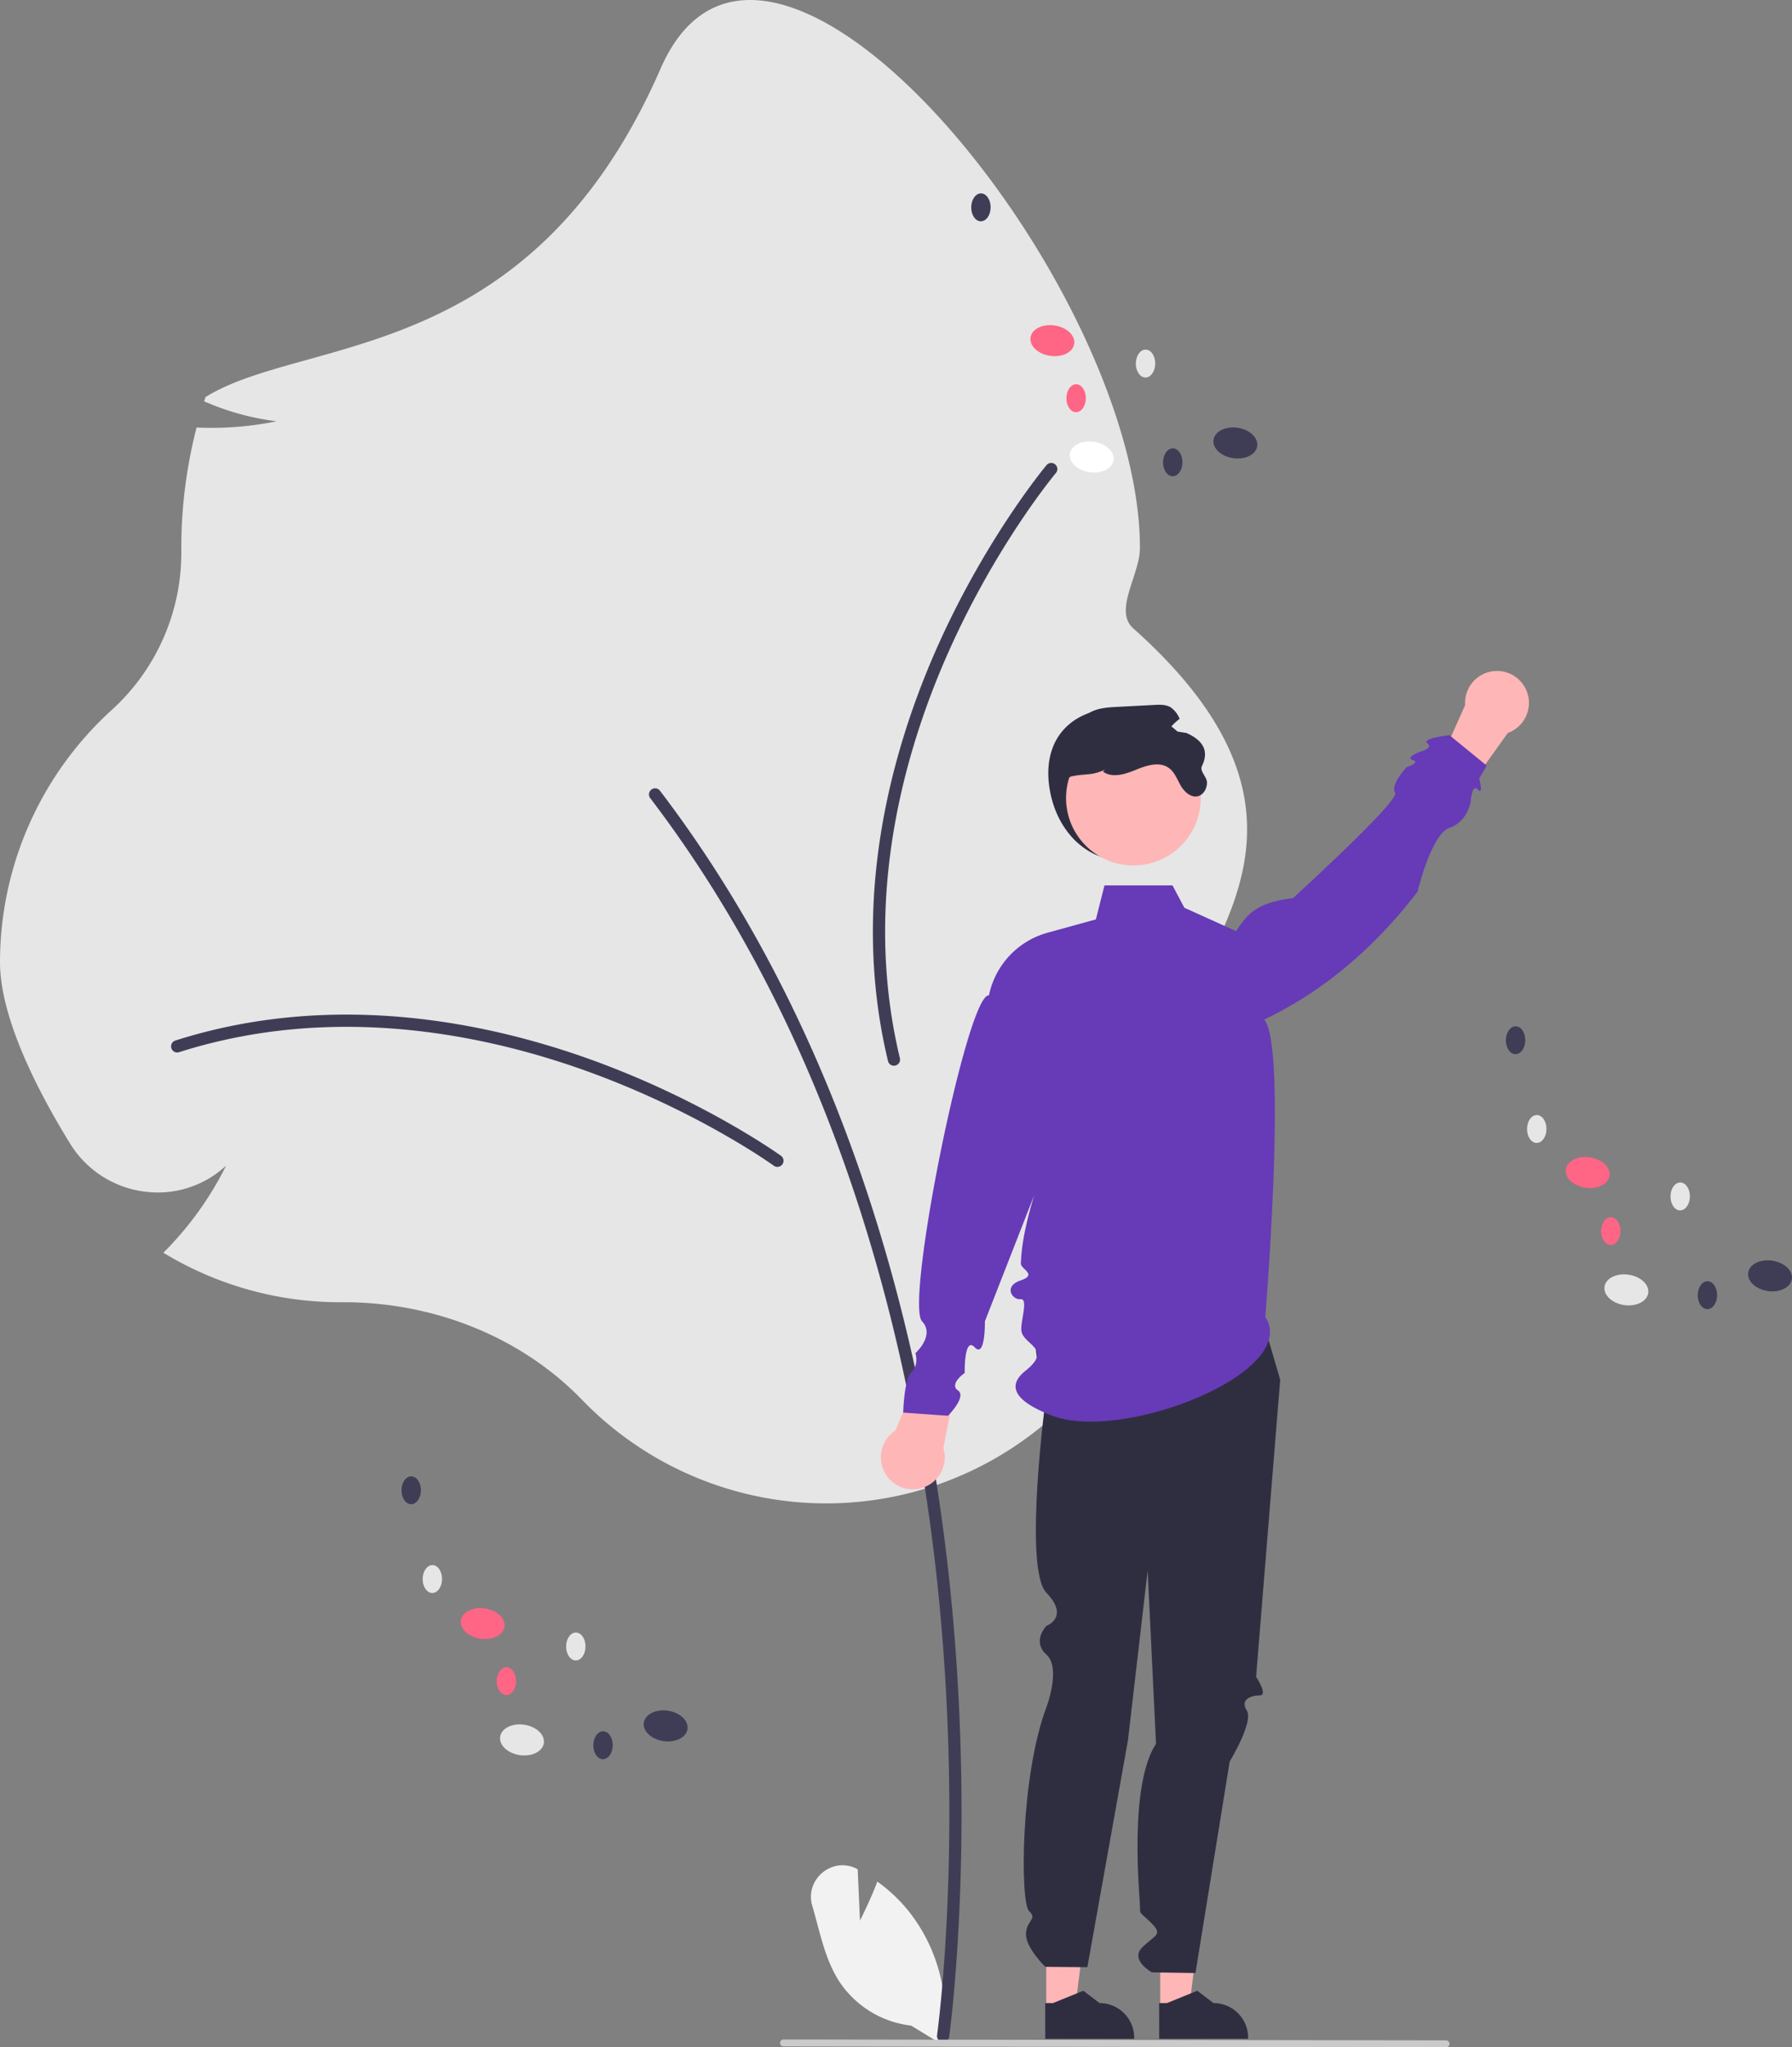 <svg xmlns="http://www.w3.org/2000/svg" width="613.353" height="700.561" viewBox="0 0 613.353 700.561" xmlns:xlink="http://www.w3.org/1999/xlink" role="img" artist="Katerina Limpitsouni" source="https://undraw.co/"><rect x="0" y="0" width="613.353" height="700.561" fill="#808080" stroke="none"/><path d="M587.667,756.931l-.782-17.576q-.122-.065-.244-.129c-8.376-4.395-17.976,3.561-15.3,12.634,2.517,8.537,4.208,17.74,8.816,25.212a34.144,34.144,0,0,0,25.038,15.779l10.642,6.516a57.215,57.215,0,0,0-12.06-46.364,55.267,55.267,0,0,0-10.157-9.438C591.072,750.285,587.667,756.931,587.667,756.931Z" transform="translate(-293.324 -99.719)" fill="#f2f2f2"/><path d="M492.391,578.564c-20.488-21.129-50.178-33.247-81.457-33.247l-1.207.003a116.315,116.315,0,0,1-58.635-15.835l-1.852-1.079,1.492-1.537a113.373,113.373,0,0,0,19.993-28.306,34.282,34.282,0,0,1-27.668,8.938,35.104,35.104,0,0,1-25.77-16.506c-10.932-17.738-23.964-42.907-23.964-62.08a116.669,116.669,0,0,1,38.063-86.091,72.651,72.651,0,0,0,24-54.171l-.006-1.453a164.774,164.774,0,0,1,4.891-39.873l.33-1.317,1.355.047a111.391,111.391,0,0,0,26.047-2.182,87.918,87.918,0,0,1-23.36-6.213l-1.458-.59.495-1.494C397.782,214.464,474.758,225.398,519.437,123.175,555.666,40.285,683.493,196.755,683.493,287.199c0,9.229-9.133,21.424-2.296,27.524,73.91,65.938,22.913,108.28,6.835,150.885-3.815,10.109,4.457,21.206,4.457,32.142,0,1.856-.047,3.771-.141,5.693l-.142,2.955-2.464-1.64a81.626,81.626,0,0,1-13.48-11.056,71.135,71.135,0,0,1-2.256,61.412c-7.746,14.619-15.239,25.085-22.272,31.105a116.29,116.29,0,0,1-159.343-7.656Z" transform="translate(-293.324 -99.719)" fill="#e6e6e6"/><path d="M616.132,798.499a2.093,2.093,0,0,0,2.07-1.798c.089-.625,8.8-63.454.977-146.956-7.225-77.116-30.429-188.191-99.939-279.415a2.094,2.094,0,1,0-3.33,2.538c68.91,90.436,91.926,200.696,99.101,277.267,7.778,83.016-.865,145.355-.953,145.975a2.095,2.095,0,0,0,2.075,2.389Z" transform="translate(-293.324 -99.719)" fill="#3f3d56"/><path d="M559.407,499.005a2.093,2.093,0,0,0,1.232-3.787c-.252-.183-25.681-18.506-63.697-32.425-35.143-12.866-88.582-24.53-143.597-7.02a2.093,2.093,0,1,0,1.27,3.989c53.888-17.15,106.359-5.679,140.888,6.963,37.473,13.72,62.427,31.7,62.675,31.88A2.085,2.085,0,0,0,559.407,499.005Z" transform="translate(-293.324 -99.719)" fill="#3f3d56"/><path d="M655.22,260.373a2.093,2.093,0,0,0-3.688-1.502c-.201.238-20.307,24.282-36.928,61.196-15.363,34.125-30.845,86.585-17.343,142.719a2.093,2.093,0,1,0,4.07-.979c-13.224-54.983,1.996-106.491,17.091-140.021,16.383-36.388,36.113-59.982,36.311-60.216A2.085,2.085,0,0,0,655.22,260.373Z" transform="translate(-293.324 -99.719)" fill="#3f3d56"/><path d="M652.386,368.317c1.766,14.25,11.641,26,26,26a26,26,0,0,0,26-26c0-14.359-11.702-24.672-26-26C663.216,340.908,650.119,350.021,652.386,368.317Z" transform="translate(-293.324 -99.719)" fill="#2f2e41"/><polygon points="397.105 687.328 407.006 687.327 411.716 649.137 397.103 649.138 397.105 687.328" fill="#ffb6b6"/><path d="M690.081,797.376l30.447-.001v-.385A11.851,11.851,0,0,0,708.677,785.139H708.676l-5.562-4.219-10.377,4.22-2.658 0Z" transform="translate(-293.324 -99.719)" fill="#2f2e41"/><polygon points="358.105 687.328 368.006 687.327 372.716 649.137 358.103 649.138 358.105 687.328" fill="#ffb6b6"/><path d="M651.081,797.376l30.447-.001v-.385A11.851,11.851,0,0,0,669.677,785.139H669.676l-5.562-4.219-10.377,4.22-2.658 0Z" transform="translate(-293.324 -99.719)" fill="#2f2e41"/><path d="M724.501,547.856l7,24L723.254,673.501s4.246,6.355,1.246,6.355-6.847,1.409-4.423,5.205-5.86,17.421-5.86,17.421l-11.717,72.374-14.929-.22s-7.59-4.228-3.33-8.504,7.26-4.276,3.26-8.276-4-2.795-4-5.898-4.008-41.016,5.496-55.559l-2.864-59.295-6.745,58.161-13.888,77.591-14.382-.118s-6.643-6.403-6.63-11.142,4.104-5.133,1.058-7.936-3.046-45.866,5.954-69.803c0,0,5.091-13.374-.012-17.957s-.006-9.827-.006-9.827,8.082-2.921-.007-11.339-.044-67.949-.044-67.949-8.843-24.031.113-33.48S724.501,547.856,724.501,547.856Z" transform="translate(-293.324 -99.719)" fill="#2f2e41"/><path d="M599.826,589.206l12.489-30.182,9.84,5.467-5.943,30.703a10.935,10.935,0,1,1-16.387-5.987Z" transform="translate(-293.324 -99.719)" fill="#ffb6b6"/><path d="M809.4,350.535l-19.003,26.568-8.345-7.554,12.745-28.558A10.935,10.935,0,1,1,809.4,350.535Z" transform="translate(-293.324 -99.719)" fill="#ffb6b6"/><path d="M726.386,550.317c12.326,19.118-49.631,43.381-73.404,33.64-4.163-1.706-18.482-7.339-8.694-15.15s-1.135-8.91-1.393-13.994c-.173-3.399,2.459-10.856-.287-10.536s-5.96-4.381.021-6.404.064-3.868.117-5.788c.572-20.955,16.65-54.287,16.65-54.287l-28.971,74.057s.214,12.812-3.48,8.897-3.426,8.757-3.426,8.757-5.494,3.834-2.335,5.968-3.401,8.694-3.401,8.694l-15.307-1.093s.24-11.371,2.853-13.885,1.33-6.471,1.33-6.471,6.805-6.023,2.243-10.914c-5.867-6.29,15.524-112.53,22.906-111.478a28.12,28.12,0,0,1,20.08-21.452l16.532-4.552,2.936-11.647h23.279l4.055,7.653,17.698,7.987c3.334-4.704,5.825-9.66,19.475-11.267,0,0,36.783-33.467,34.987-36.08s3.906-8.731,3.906-8.731,4.87-1.594,2.122-2.445,2.446-2.818,2.446-2.818,4.81-1.264,2.542-2.928,7.571-2.758,7.571-2.758l12.767,10.417-2.58,4.375s1.573,5.958-.48,3.783-2.44,4.137-2.44,4.137-1.049,6.912-7.267,8.994S778.502,404.863,778.502,404.863c-14.665,19.067-31.971,33.941-52.48,43.733C734.015,457.771,726.386,550.317,726.386,550.317Z" transform="translate(-293.324 -99.719)" fill="#673ab7"/><circle cx="387.937" cy="273.086" r="23.056" fill="#ffb6b6"/><path d="M657.386,375.317c.73,5.01,5,12,4,12s-8.11-20.653-1-22c5.157-.977,6.31-.12,11.13-2.21l-.68.64c3.19,2.32,7.63.89,11.27-.62,3.65-1.5,8.08-2.93,11.28-.62,2.01,1.45,2.86,3.97,4.11,6.11,1.25,2.15,3.56,4.18,5.94,3.52,1.91-.53,3.01-2.67,3-4.65s-2.588-3.864-1.72-5.64c2.573-5.264.259-8.853-5.35-11.33q-3.06-.465-6.12-.95a17.358,17.358,0,0,1,3.84-3.86,8.774,8.774,0,0,0-3.1-3.97c-1.63-.97-3.65-.9-5.54-.8q-6.33.33-12.65.66c-3.12.16-6.35.35-9.14,1.78-3.48,1.79-5.76,5.28-7.42,8.83C655.516,360.187,656.106,366.607,657.386,375.317Z" transform="translate(-293.324 -99.719)" fill="#2f2e41"/><path d="M561.476,799.973l226.75.307a1.191,1.191,0,1,0,0-2.381l-226.75-.307a1.191,1.191,0,0,0,0,2.381Z" transform="translate(-293.324 -99.719)" fill="#cacaca"/><ellipse cx="471.988" cy="695.094" rx="5.257" ry="7.557" transform="translate(-577.144 962.365) rotate(-81.722)" fill="#e6e6e6"/><ellipse cx="521.16" cy="690.296" rx="5.257" ry="7.557" transform="translate(-530.304 1006.917) rotate(-81.722)" fill="#3f3d56"/><ellipse cx="458.524" cy="655.286" rx="5.257" ry="7.557" transform="translate(-549.277 914.964) rotate(-81.722)" fill="#ff6584"/><ellipse cx="441.313" cy="640.043" rx="4.776" ry="3.322" transform="translate(-495.372 976.784) rotate(-89.567)" fill="#e6e6e6"/><ellipse cx="434.067" cy="609.671" rx="4.776" ry="3.322" transform="translate(-472.192 939.397) rotate(-89.567)" fill="#3f3d56"/><ellipse cx="490.412" cy="663.123" rx="4.776" ry="3.322" transform="translate(-469.724 1048.788) rotate(-89.567)" fill="#e6e6e6"/><ellipse cx="466.651" cy="674.987" rx="4.776" ry="3.322" transform="translate(-505.169 1036.801) rotate(-89.567)" fill="#ff6584"/><ellipse cx="499.728" cy="696.915" rx="4.776" ry="3.322" transform="translate(-494.269 1091.639) rotate(-89.567)" fill="#3f3d56"/><ellipse cx="849.988" cy="541.094" rx="5.257" ry="7.557" transform="translate(-101.173 1204.599) rotate(-81.722)" fill="#e6e6e6"/><ellipse cx="899.16" cy="536.296" rx="5.257" ry="7.557" transform="translate(-54.334 1249.151) rotate(-81.722)" fill="#3f3d56"/><ellipse cx="836.524" cy="501.286" rx="5.257" ry="7.557" transform="matrix(0.144, -0.99, 0.99, 0.144, -73.306, 1157.199)" fill="#ff6584"/><ellipse cx="819.313" cy="486.043" rx="4.776" ry="3.322" transform="translate(33.765 1201.938) rotate(-89.567)" fill="#e6e6e6"/><ellipse cx="812.067" cy="455.671" rx="4.776" ry="3.322" transform="translate(56.945 1164.55) rotate(-89.567)" fill="#3f3d56"/><ellipse cx="868.412" cy="509.123" rx="4.776" ry="3.322" transform="translate(59.414 1273.942) rotate(-89.567)" fill="#e6e6e6"/><ellipse cx="844.651" cy="520.987" rx="4.776" ry="3.322" transform="translate(23.968 1261.955) rotate(-89.567)" fill="#ff6584"/><ellipse cx="877.728" cy="542.915" rx="4.776" ry="3.322" transform="translate(34.868 1316.793) rotate(-89.567)" fill="#3f3d56"/><ellipse cx="666.988" cy="256.094" rx="5.257" ry="7.557" transform="translate(24.205 779.541) rotate(-81.722)" fill="#fff"/><ellipse cx="716.16" cy="251.296" rx="5.257" ry="7.557" transform="translate(71.045 824.093) rotate(-81.722)" fill="#3f3d56"/><ellipse cx="653.524" cy="216.286" rx="5.257" ry="7.557" transform="translate(52.073 732.14) rotate(-81.722)" fill="#ff6584"/><ellipse cx="636.313" cy="201.043" rx="4.776" ry="3.322" transform="translate(137.141 736.098) rotate(-89.567)" fill="#e6e6e6"/><ellipse cx="629.067" cy="170.671" rx="4.776" ry="3.322" transform="translate(160.321 698.711) rotate(-89.567)" fill="#3f3d56"/><ellipse cx="685.412" cy="224.123" rx="4.776" ry="3.322" transform="translate(162.789 808.102) rotate(-89.567)" fill="#e6e6e6"/><ellipse cx="661.651" cy="235.987" rx="4.776" ry="3.322" transform="translate(127.344 796.115) rotate(-89.567)" fill="#ff6584"/><ellipse cx="694.728" cy="257.915" rx="4.776" ry="3.322" transform="translate(138.244 850.953) rotate(-89.567)" fill="#3f3d56"/></svg>